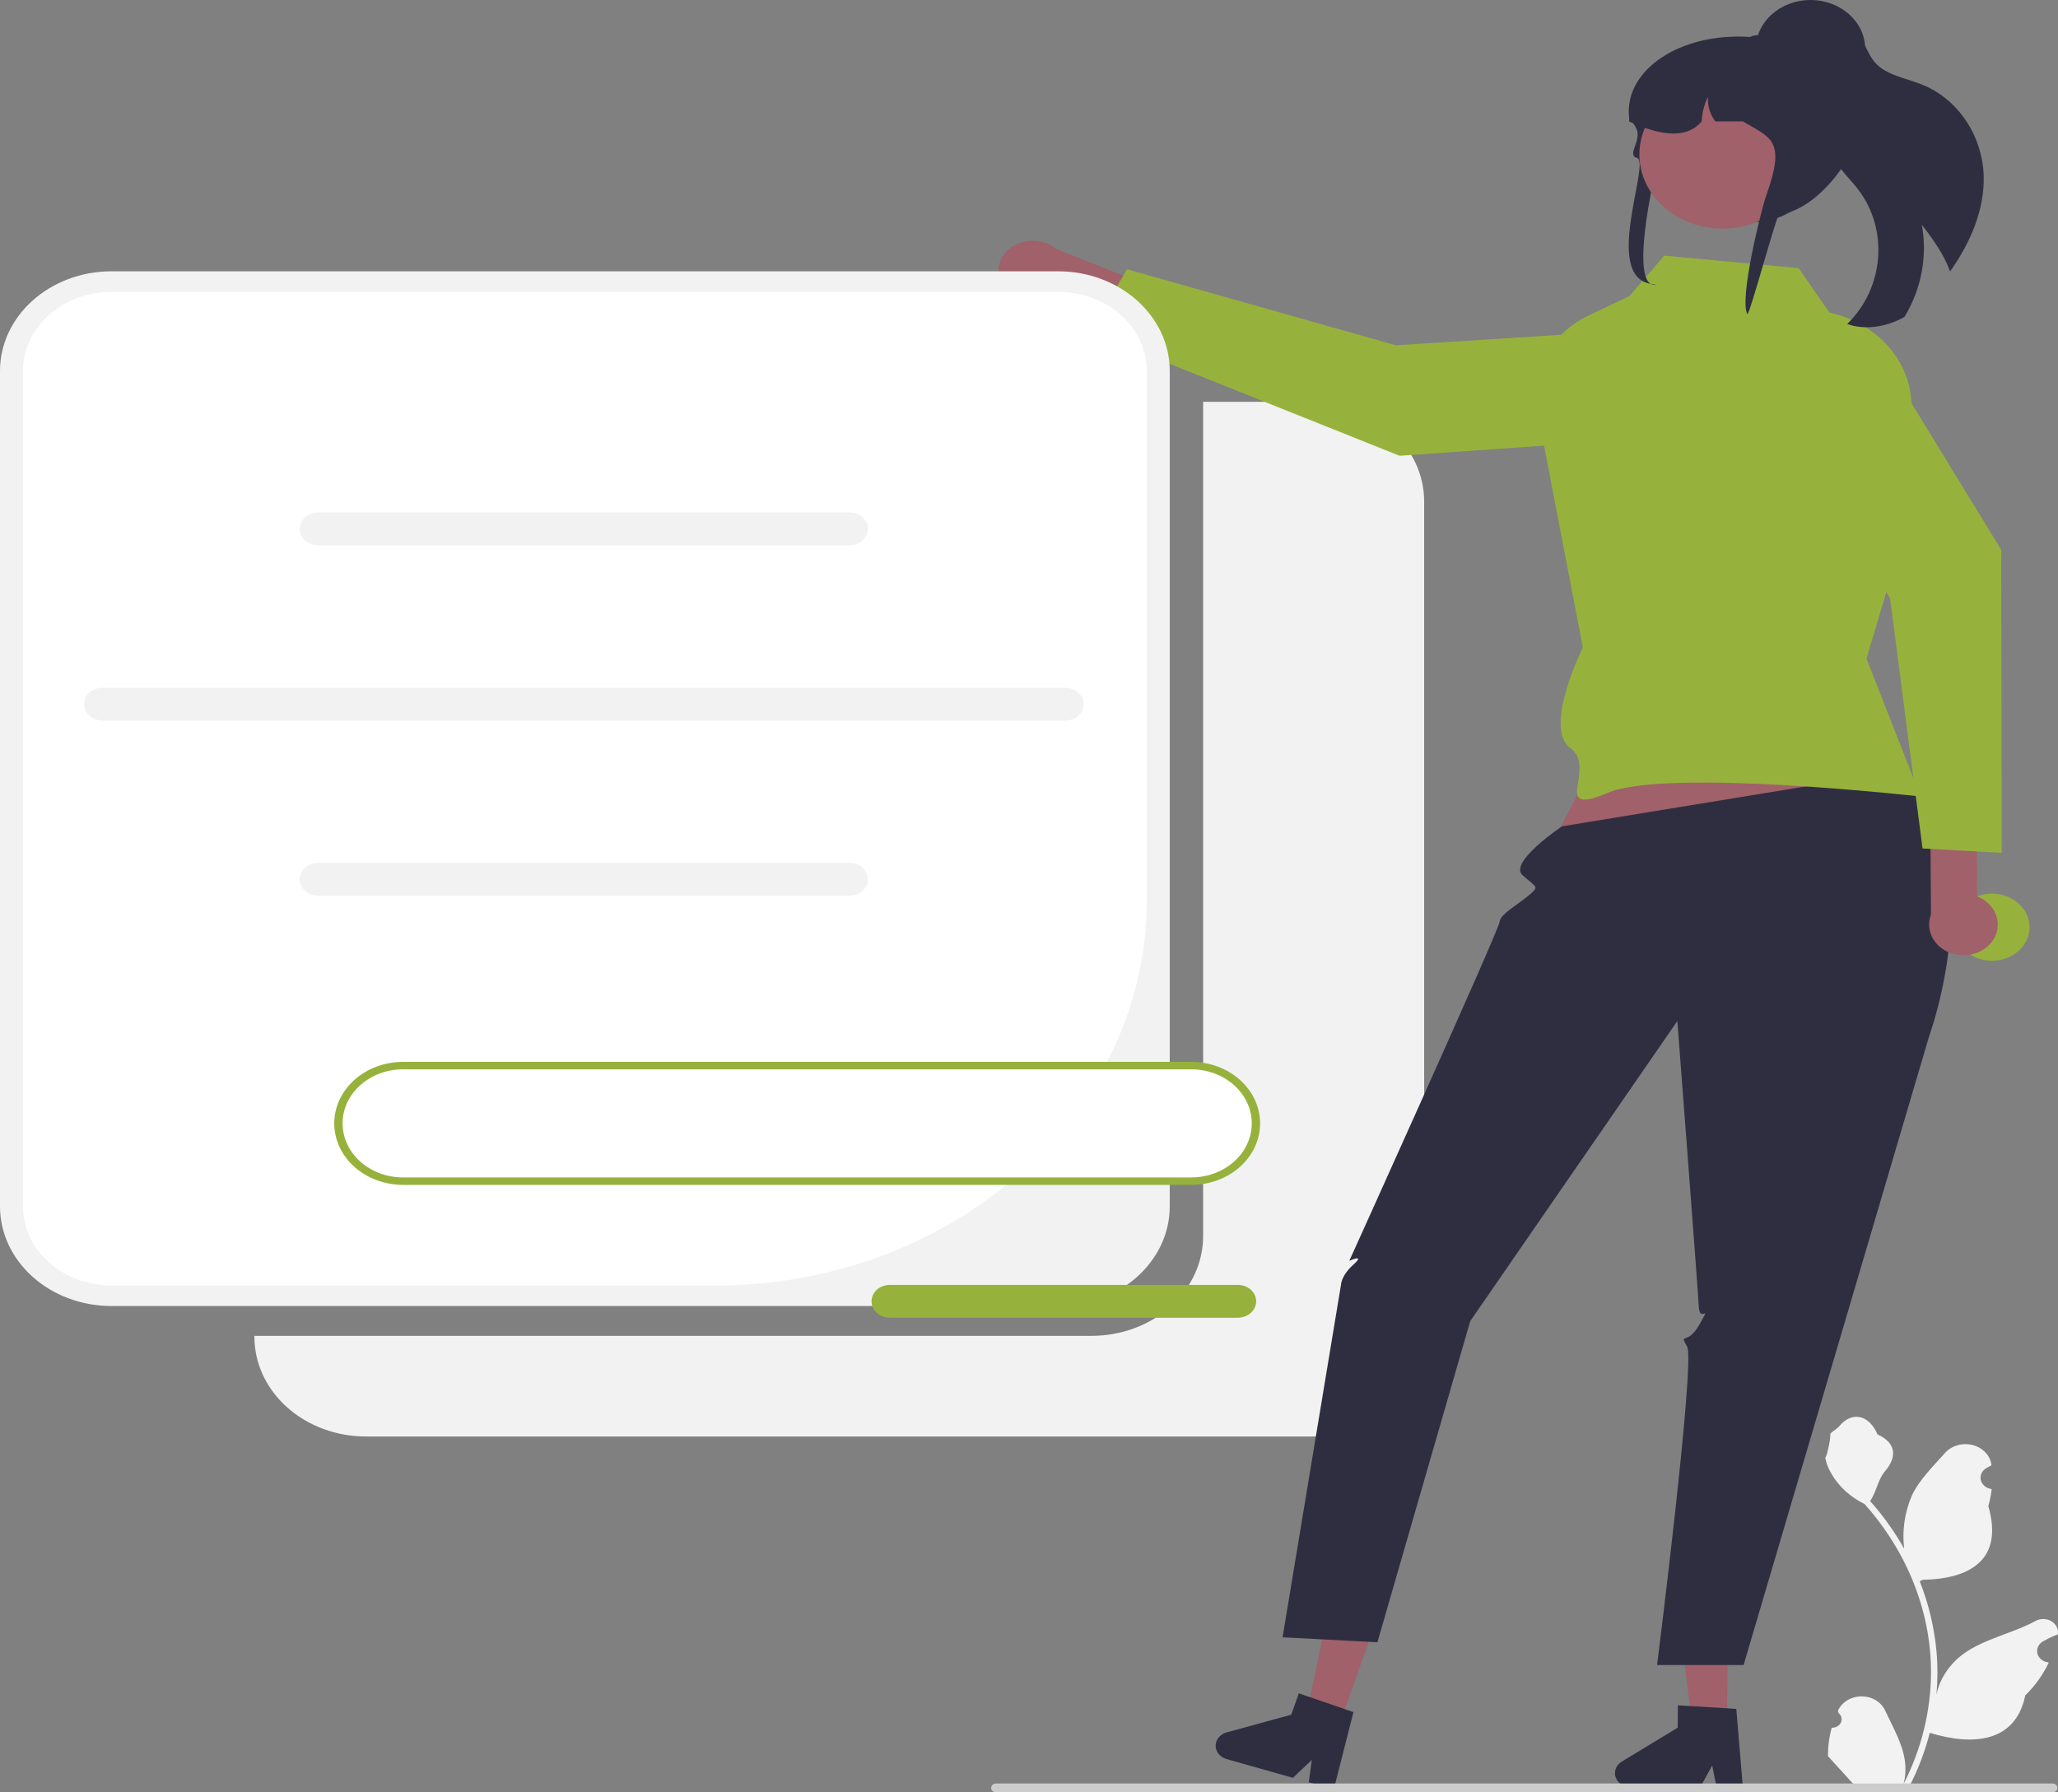 <svg width="279" height="243" viewBox="0 0 279 243" fill="none" xmlns="http://www.w3.org/2000/svg">
<rect x="0" y="0" width="279" height="243" fill="#808080" stroke="none"/>
<g clip-path="url(#clip0_98_2870)">
<path d="M177.951 54.472H163.106V167.594C163.106 169.369 162.714 171.126 161.955 172.766C161.195 174.406 160.081 175.896 158.677 177.151C157.273 178.406 155.606 179.401 153.771 180.081C151.937 180.76 149.97 181.109 147.985 181.109H34.489V181.239C34.489 183.014 34.88 184.771 35.64 186.411C36.4 188.051 37.514 189.541 38.918 190.796C40.322 192.051 41.989 193.046 43.823 193.725C45.658 194.405 47.624 194.754 49.61 194.754H177.95C179.936 194.754 181.902 194.405 183.737 193.725C185.572 193.046 187.238 192.051 188.643 190.796C190.047 189.541 191.161 188.051 191.92 186.411C192.68 184.771 193.071 183.014 193.071 181.239V67.987C193.071 64.403 191.478 60.965 188.643 58.43C185.807 55.896 181.961 54.472 177.951 54.472Z" fill="#F2F2F2"/>
<path d="M248.322 234.241C248.585 234.251 248.845 234.19 249.068 234.064C249.29 233.938 249.464 233.754 249.565 233.537C249.666 233.321 249.691 233.081 249.635 232.851C249.579 232.621 249.445 232.413 249.252 232.253L249.164 231.941C249.176 231.915 249.188 231.89 249.199 231.866C249.464 231.307 249.908 230.83 250.474 230.496C251.041 230.161 251.706 229.984 252.385 229.987C253.064 229.989 253.727 230.17 254.291 230.508C254.855 230.846 255.295 231.326 255.555 231.887C256.595 234.124 257.918 236.366 258.244 238.732C258.387 239.778 258.327 240.838 258.065 241.866C260.507 237.105 261.774 231.931 261.783 226.694C261.783 225.38 261.701 224.067 261.538 222.761C261.403 221.691 261.215 220.628 260.976 219.572C259.667 213.846 256.857 208.479 252.777 203.911C250.803 202.948 249.206 201.467 248.202 199.668C247.838 199.021 247.581 198.331 247.438 197.618C247.661 197.645 248.278 194.612 248.11 194.426C248.421 194.005 248.976 193.796 249.315 193.385C251.001 191.342 253.325 191.698 254.537 194.475C257.128 195.644 257.153 197.582 255.564 199.446C254.552 200.632 254.413 202.237 253.526 203.507C253.617 203.611 253.712 203.712 253.803 203.817C255.472 205.735 256.927 207.795 258.146 209.966C257.85 207.533 258.204 205.072 259.179 202.785C260.167 200.654 262.02 198.859 263.651 197.017C264.083 196.522 264.669 196.152 265.335 195.955C266.002 195.758 266.719 195.741 267.395 195.908C268.072 196.075 268.678 196.417 269.137 196.892C269.597 197.367 269.888 197.952 269.975 198.575C269.978 198.602 269.981 198.629 269.984 198.656C269.742 198.779 269.505 198.908 269.273 199.045C268.981 199.22 268.755 199.468 268.625 199.759C268.494 200.05 268.465 200.369 268.541 200.675C268.616 200.981 268.794 201.26 269.05 201.474C269.306 201.688 269.628 201.829 269.975 201.876L270.01 201.881C269.924 202.662 269.771 203.435 269.554 204.195C271.647 211.43 267.128 214.065 260.676 214.183C260.534 214.249 260.395 214.314 260.252 214.376C261.478 217.479 262.246 220.712 262.538 223.992C262.704 225.927 262.694 227.871 262.509 229.805L262.52 229.736C262.988 227.586 264.271 225.646 266.154 224.243C268.95 222.19 272.9 221.434 275.917 219.784C276.238 219.6 276.611 219.502 276.991 219.501C277.372 219.5 277.746 219.596 278.067 219.779C278.389 219.962 278.645 220.223 278.807 220.531C278.968 220.84 279.027 221.183 278.977 221.521L278.964 221.593C278.515 221.756 278.077 221.945 277.653 222.157C277.411 222.28 277.174 222.409 276.942 222.546C276.65 222.721 276.424 222.969 276.293 223.26C276.163 223.551 276.133 223.87 276.209 224.176C276.285 224.482 276.463 224.761 276.719 224.975C276.974 225.189 277.297 225.33 277.643 225.377L277.679 225.382C277.704 225.386 277.726 225.389 277.752 225.392C276.984 227.032 275.905 228.541 274.564 229.854C273.255 236.17 267.634 236.769 261.622 234.93H261.618C260.959 237.492 260.003 239.986 258.766 242.372H248.578C248.541 242.27 248.508 242.166 248.475 242.065C249.418 242.118 250.365 242.067 251.295 241.915C250.539 241.086 249.783 240.25 249.027 239.421C249.01 239.405 248.994 239.389 248.979 239.372C248.596 238.948 248.209 238.527 247.825 238.102L247.825 238.102C247.805 236.801 247.972 235.503 248.322 234.241Z" fill="#F2F2F2"/>
<path d="M136.104 39.084C136.476 39.588 136.966 40.013 137.54 40.331C138.114 40.649 138.759 40.852 139.429 40.925C140.099 40.998 140.779 40.941 141.422 40.756C142.065 40.571 142.655 40.264 143.152 39.855L164.335 48.397L168.419 43.741L143.177 33.76C142.345 33.064 141.256 32.664 140.117 32.637C138.978 32.61 137.867 32.958 136.995 33.614C136.123 34.27 135.551 35.19 135.387 36.198C135.223 37.206 135.478 38.233 136.104 39.084Z" fill="#A0616A"/>
<path d="M227.01 44.41L229.111 55.051C229.209 55.548 229.19 56.057 229.055 56.546C228.92 57.036 228.671 57.495 228.326 57.893C227.981 58.292 227.546 58.621 227.05 58.861C226.554 59.101 226.007 59.245 225.445 59.284L189.746 61.793L147.785 45.008L152.796 36.504L189.223 46.814L227.01 44.41Z" fill="#96B23C"/>
<path d="M143.462 36.784H15.121C6.77 36.784 0 42.835 0 50.3V163.551C0 171.016 6.77 177.067 15.121 177.067H143.462C151.813 177.067 158.582 171.016 158.582 163.551V50.3C158.582 42.835 151.813 36.784 143.462 36.784Z" fill="#F2F2F2"/>
<path d="M15.121 39.564C13.544 39.564 11.982 39.841 10.524 40.381C9.067 40.92 7.743 41.711 6.628 42.708C5.512 43.705 4.628 44.889 4.024 46.191C3.42 47.494 3.11 48.89 3.11 50.3V163.551C3.11 166.399 4.375 169.129 6.628 171.143C8.88 173.156 11.935 174.287 15.121 174.287H97.031C104.706 174.287 112.305 172.936 119.396 170.311C126.486 167.686 132.929 163.838 138.356 158.988C143.782 154.137 148.087 148.379 151.024 142.041C153.961 135.704 155.473 128.911 155.473 122.051V50.3C155.473 48.89 155.162 47.494 154.558 46.191C153.955 44.889 153.07 43.705 151.955 42.708C150.839 41.711 149.515 40.92 148.058 40.381C146.601 39.841 145.039 39.564 143.461 39.564H15.121Z" fill="white"/>
<path d="M115.168 73.934H43.133C42.472 73.934 41.839 73.699 41.371 73.281C40.904 72.864 40.641 72.297 40.641 71.706C40.641 71.115 40.904 70.549 41.371 70.131C41.839 69.713 42.472 69.478 43.133 69.478H115.168C115.829 69.478 116.463 69.713 116.931 70.131C117.398 70.549 117.661 71.115 117.661 71.706C117.661 72.297 117.398 72.864 116.931 73.281C116.463 73.699 115.829 73.934 115.168 73.934Z" fill="#F2F2F2"/>
<path d="M115.168 121.437H43.133C42.472 121.437 41.839 121.203 41.371 120.785C40.904 120.367 40.641 119.8 40.641 119.21C40.641 118.619 40.904 118.052 41.371 117.634C41.839 117.217 42.472 116.982 43.133 116.982H115.168C115.829 116.982 116.463 117.217 116.931 117.634C117.398 118.052 117.661 118.619 117.661 119.21C117.661 119.8 117.398 120.367 116.931 120.785C116.463 121.203 115.829 121.437 115.168 121.437Z" fill="#F2F2F2"/>
<path d="M144.42 97.701H13.882C13.221 97.701 12.587 97.466 12.119 97.049C11.652 96.631 11.389 96.064 11.389 95.473C11.389 94.883 11.652 94.316 12.119 93.898C12.587 93.481 13.221 93.246 13.882 93.246H144.42C145.081 93.246 145.715 93.481 146.182 93.898C146.65 94.316 146.912 94.883 146.912 95.473C146.912 96.064 146.65 96.631 146.182 97.049C145.715 97.466 145.081 97.701 144.42 97.701Z" fill="#F2F2F2"/>
<path d="M222.5 91.311L209.496 116.074L259.52 111.545L249.078 87.774L222.5 91.311Z" fill="#A0616A"/>
<path d="M234.13 233.637L229.387 233.601L227.288 216.868L234.287 216.921L234.13 233.637Z" fill="#A0616A"/>
<path d="M218.938 240.378C218.934 240.88 219.153 241.364 219.547 241.722C219.941 242.081 220.478 242.285 221.04 242.29L230.47 242.36L232.121 239.369L232.727 242.375L236.286 242.404L235.387 231.682L234.149 231.608L229.1 231.297L227.471 231.2L227.442 234.233L219.867 238.826C219.583 238.998 219.351 239.229 219.189 239.499C219.027 239.77 218.941 240.071 218.938 240.378Z" fill="#2F2E41"/>
<path d="M181.642 233.656L177.12 232.376L180.613 215.83L187.287 217.719L181.642 233.656Z" fill="#A0616A"/>
<path d="M164.904 236.11C164.735 236.589 164.786 237.109 165.044 237.555C165.303 238.001 165.75 238.337 166.285 238.489L175.276 241.033L177.837 238.608L177.429 241.64L180.82 242.602L183.486 232.118L182.327 231.722L177.603 230.099L176.078 229.578L175.053 232.47L166.303 234.87C165.975 234.96 165.676 235.12 165.433 235.336C165.189 235.552 165.008 235.817 164.904 236.11Z" fill="#2F2E41"/>
<path d="M257.242 104.582L211.758 112.031C211.758 112.031 204.462 116.909 206.414 118.656C208.365 120.403 208.668 120.132 207.386 121.278C206.104 122.424 203.332 123.956 203.304 124.959C203.277 125.961 182.923 170.938 182.923 170.938C182.923 170.938 185.184 169.928 183.488 171.444C181.792 172.96 181.792 174.212 181.792 174.212L173.876 221.979L186.732 222.656L199.319 179.108L227.396 138.424C227.396 138.424 230.182 174.703 230.299 177.116C230.416 179.529 232.112 176.497 230.416 179.529C228.72 182.561 227.589 180.54 228.72 182.561C229.85 184.583 224.646 225.736 224.646 225.736H236.38L261.545 140.437C261.545 140.437 270.499 116.05 257.242 104.582Z" fill="#2F2E41"/>
<path d="M243.843 36.353L225.623 34.66L220.903 40.138L215.404 42.756C213.077 43.864 211.156 45.547 209.871 47.605C208.586 49.663 207.991 52.008 208.158 54.36L214.585 87.774C214.585 87.774 209.156 98.699 212.889 101.419C216.621 104.138 210.003 110.872 217.977 107.483C225.951 104.093 260.382 107.988 260.382 107.988L253.032 89.29L258.522 70.916L259.127 55.511C259.24 52.632 258.284 49.8 256.408 47.458C254.533 45.115 251.843 43.393 248.758 42.56L247.99 42.352L243.843 36.353Z" fill="#96B23C"/>
<path d="M268.926 23.868C269.046 28.458 267.127 32.903 264.369 36.807C263.55 34.528 262.077 32.453 260.542 30.476C261.316 34.754 260.491 39.14 258.195 42.956C258.114 43.008 258.03 43.056 257.944 43.1C255.697 44.309 252.847 44.798 250.416 43.925C255.439 39.086 256.079 31.067 251.867 25.639C250.675 24.098 249.133 22.736 248.395 20.983C247.229 18.186 248.349 15.107 249.056 12.191C249.718 9.477 249.833 6.247 247.796 4.258C248.014 3.98 248.31 3.759 248.655 3.617C249 3.475 249.38 3.418 249.758 3.451C251.014 3.609 251.928 4.585 252.511 5.59C253.093 6.595 253.477 7.709 254.288 8.577C255.791 10.201 258.35 10.585 260.507 11.442C265.73 13.521 268.801 18.761 268.926 23.868Z" fill="#2F2E41"/>
<path d="M134.366 242.399C134.366 242.478 134.383 242.556 134.417 242.629C134.451 242.702 134.5 242.769 134.563 242.824C134.625 242.88 134.7 242.925 134.781 242.955C134.863 242.985 134.951 243 135.039 243H278.248C278.426 243 278.598 242.937 278.724 242.824C278.85 242.711 278.921 242.558 278.921 242.399C278.921 242.239 278.85 242.086 278.724 241.973C278.598 241.861 278.426 241.797 278.248 241.797H135.039C134.951 241.797 134.863 241.812 134.781 241.843C134.7 241.873 134.625 241.917 134.563 241.973C134.5 242.029 134.451 242.095 134.417 242.168C134.383 242.241 134.366 242.32 134.366 242.399Z" fill="#CCCCCC"/>
<path d="M270.054 130.255C272.864 130.255 275.142 128.218 275.142 125.706C275.142 123.195 272.864 121.158 270.054 121.158C267.244 121.158 264.965 123.195 264.965 125.706C264.965 128.218 267.244 130.255 270.054 130.255Z" fill="#96B23C"/>
<path d="M224.962 21.244C225.261 20.31 223.204 26.017 224.196 26.12C228.718 26.584 234.924 28.997 238.073 30.123C238.215 30.109 238.357 30.094 238.494 30.076C238.832 30.043 239.162 29.995 239.487 29.939C246.82 28.7 249.639 18.632 249.639 18.54C249.639 18.087 248.424 5.657 246.51 5.473C246.007 5.424 245.501 5.4 244.996 5.399H240.245C239.262 5.21 238.265 5.081 237.263 5.013H237.254C227.691 4.362 220.15 9.572 220.854 15.912C220.859 15.919 220.867 15.927 220.871 15.934C221.076 16.206 221.255 16.464 221.413 16.71C221.568 16.942 221.697 17.163 221.81 17.373C222.681 18.992 220.441 21.029 221.926 21.409C223.902 21.915 216.729 38.538 224.551 38.538C220.746 39.504 224.139 23.819 224.962 21.244Z" fill="#2F2E41"/>
<path d="M233.5 30.997C239.712 30.997 244.748 26.496 244.748 20.944C244.748 15.391 239.712 10.89 233.5 10.89C227.288 10.89 222.252 15.391 222.252 20.944C222.252 26.496 227.288 30.997 233.5 30.997Z" fill="#A0616A"/>
<path d="M220.854 16.46C221.042 16.549 221.226 16.629 221.413 16.71C221.609 16.795 221.805 16.88 222.001 16.957C225.768 18.484 228.833 18.653 230.694 16.46C230.743 15.306 231.033 14.171 231.549 13.112C231.458 14.295 231.807 15.472 232.541 16.46H236.287C240.145 18.749 242.126 18.988 239.448 26.502C238.702 28.595 235.733 40.778 236.901 42.585C237.239 42.552 240.833 29.208 241.158 29.153C248.491 27.913 253.15 17.115 252.553 16.504C252.556 14.767 252.109 13.053 251.248 11.496C250.158 9.524 248.458 7.872 246.351 6.735C245.095 6.191 243.785 5.751 242.439 5.422C242.405 5.414 242.376 5.407 242.343 5.399C241.93 5.3 241.509 5.208 241.087 5.131C240.217 4.967 239.337 4.847 238.451 4.774C238.389 4.77 238.326 4.767 238.268 4.767C237.914 4.767 237.567 4.852 237.263 5.013C237.259 5.013 237.259 5.017 237.254 5.017C237.037 5.13 236.847 5.282 236.695 5.462C236.429 5.765 236.285 6.14 236.287 6.525H232.116C231.962 6.525 231.807 6.529 231.653 6.536C228.869 6.621 226.221 7.632 224.227 9.37C222.233 11.108 221.036 13.449 220.871 15.934C220.859 16.111 220.854 16.284 220.854 16.46Z" fill="#2F2E41"/>
<path d="M245.447 13.246C249.539 13.246 252.857 10.281 252.857 6.623C252.857 2.965 249.539 0 245.447 0C241.355 0 238.037 2.965 238.037 6.623C238.037 10.281 241.355 13.246 245.447 13.246Z" fill="#2F2E41"/>
<path d="M270.111 127.582C270.473 127.072 270.706 126.498 270.795 125.9C270.884 125.302 270.827 124.693 270.627 124.117C270.427 123.54 270.09 123.009 269.638 122.561C269.186 122.113 268.63 121.757 268.01 121.519L268.046 100.749L261.621 99.327L261.779 123.997C261.409 124.961 261.448 126.012 261.887 126.952C262.327 127.892 263.137 128.655 264.164 129.097C265.191 129.539 266.363 129.629 267.46 129.35C268.556 129.07 269.499 128.441 270.111 127.582Z" fill="#A0616A"/>
<path d="M238.293 51.282L248.292 45.209C248.758 44.925 249.286 44.732 249.84 44.642C250.395 44.552 250.965 44.566 251.513 44.684C252.062 44.802 252.576 45.022 253.024 45.328C253.472 45.634 253.843 46.021 254.114 46.463L271.304 74.54L271.37 115.631L260.637 115.03L256.232 81.106L238.293 51.282Z" fill="#96B23C"/>
<path d="M161.502 144.47H54.643C52.319 144.47 50.09 145.295 48.446 146.764C46.803 148.233 45.879 150.226 45.879 152.303C45.879 154.381 46.803 156.373 48.446 157.842C50.09 159.311 52.319 160.136 54.643 160.136H161.502C163.827 160.136 166.056 159.311 167.699 157.842C169.343 156.373 170.266 154.381 170.266 152.303C170.266 150.226 169.343 148.233 167.699 146.764C166.056 145.295 163.827 144.47 161.502 144.47Z" fill="white"/>
<path d="M161.502 160.642H54.643C52.169 160.642 49.796 159.763 48.046 158.199C46.297 156.636 45.314 154.515 45.314 152.303C45.314 150.092 46.297 147.971 48.046 146.407C49.796 144.843 52.169 143.965 54.643 143.965H161.502C163.977 143.965 166.349 144.843 168.099 146.407C169.848 147.971 170.831 150.092 170.831 152.303C170.831 154.515 169.848 156.636 168.099 158.199C166.349 159.763 163.977 160.642 161.502 160.642ZM54.643 144.976C52.468 144.976 50.383 145.748 48.846 147.122C47.308 148.496 46.445 150.36 46.445 152.303C46.445 154.247 47.308 156.11 48.846 157.485C50.383 158.859 52.468 159.631 54.643 159.631H161.502C163.677 159.631 165.762 158.859 167.299 157.485C168.837 156.11 169.701 154.247 169.701 152.303C169.701 150.36 168.837 148.496 167.299 147.122C165.762 145.748 163.677 144.976 161.502 144.976H54.643Z" fill="#96B23C"/>
<path d="M167.803 178.654H120.646C119.985 178.654 119.351 178.419 118.884 178.001C118.416 177.584 118.154 177.017 118.154 176.426C118.154 175.836 118.416 175.269 118.884 174.851C119.351 174.433 119.985 174.199 120.646 174.199H167.803C168.464 174.199 169.098 174.433 169.566 174.851C170.033 175.269 170.296 175.836 170.296 176.426C170.296 177.017 170.033 177.584 169.566 178.001C169.098 178.419 168.464 178.654 167.803 178.654Z" fill="#96B23C"/>
</g>
<defs>
<clipPath id="clip0_98_2870">
<rect width="279" height="243" fill="white"/>
</clipPath>
</defs>
</svg>
